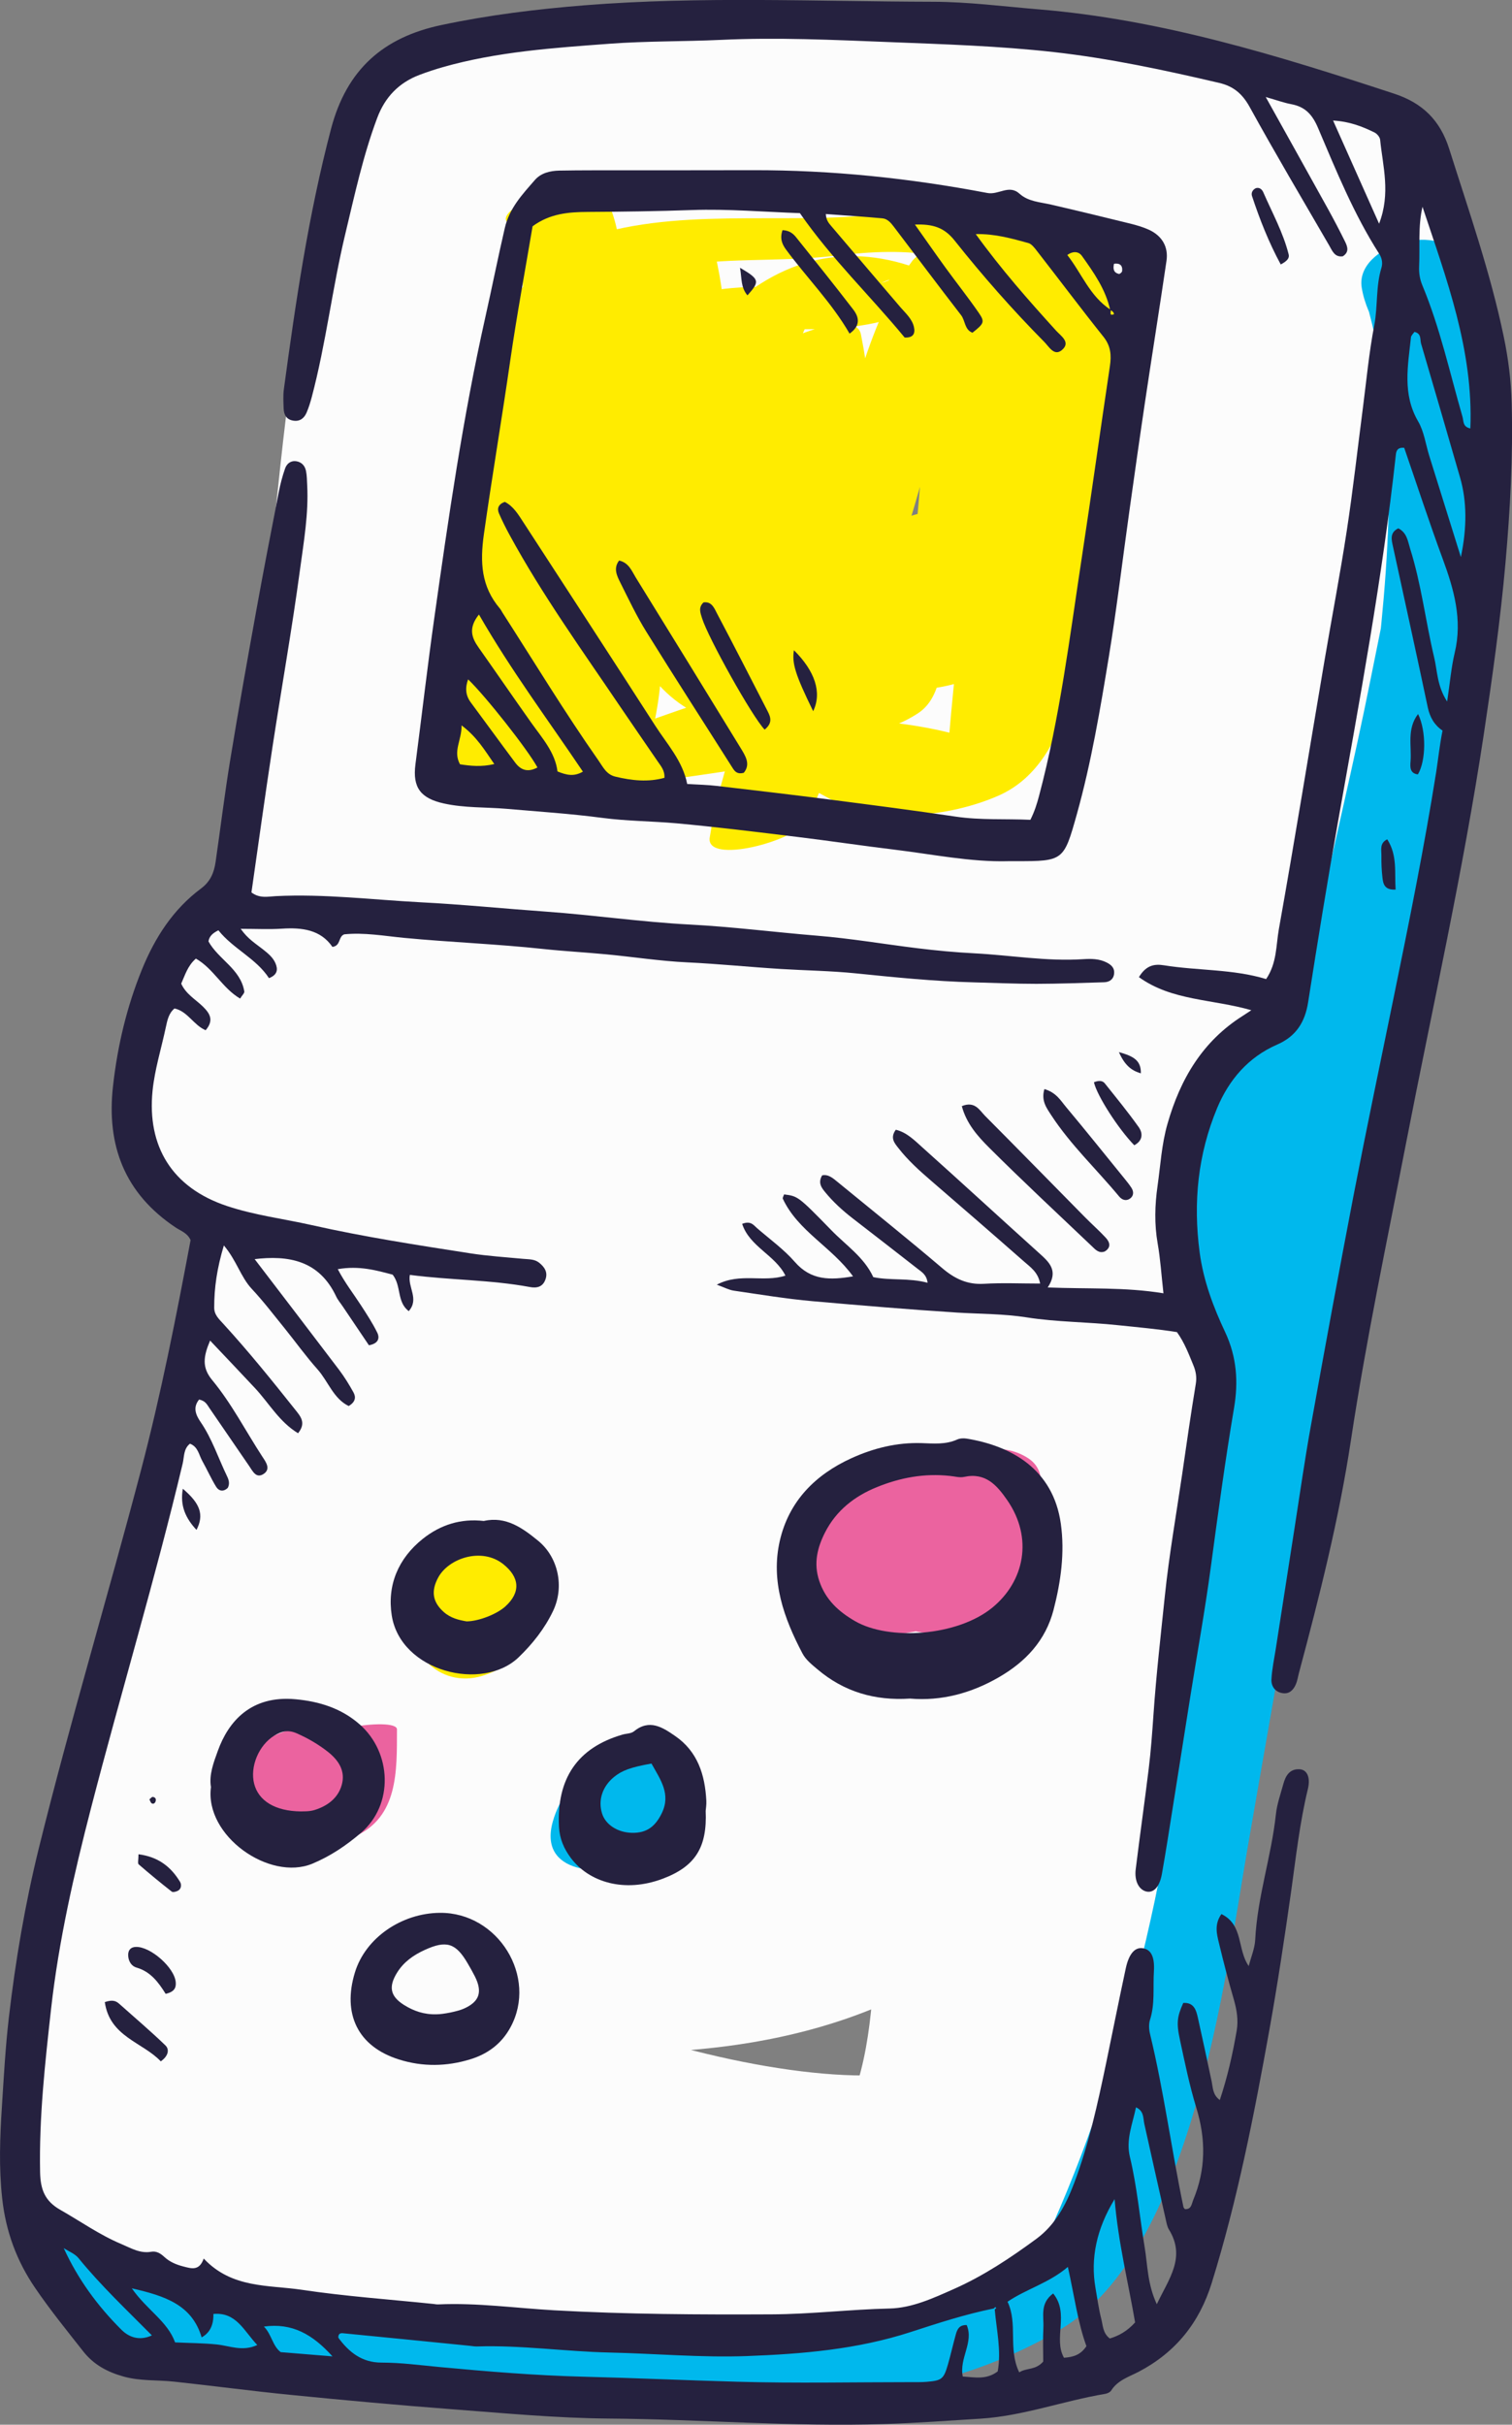 <svg xmlns="http://www.w3.org/2000/svg" width="673.73" height="1080" viewBox="0 0 673.73 1080"><rect x="0" y="0" width="673.73" height="1080" fill="#808080" stroke="none"/><g id="a"/><g id="b"><g id="c"><g id="d"><path d="M150.79 71.3c-38.18 111.96-20.43 260.82-71.83 359.66-24.2 46.53-18.38 68.77 4.77 112 33.28 62.15-71.32 305.65-74.38 376.78-5.93 137.79 85.45 87.73 184.66 110.54 83.58 19.21 189.23 19.57 264.2-25.02 41.51-24.68 71.17-237.44 74.13-281.75 9.4-140.8 62.17-279.07 90.05-417.2 16.78-83.13 82.26-210.22-18.4-263.6C539.22 8.36 379.85 4.14 309.34 15.89c-90.8 15.13-94.9 107.83-115.79 192.64-34.83 141.46-42.3 290.4-63.12 434.3-9.55 65.97-52.89 241.13 39.24 259.75 79.42 16.06 174.97 21.28 247.49-21.86 17.14-10.19 33.3-35.33 33.3-55.58.0-76.11 11.71-143.69 26.49-218.22 27.48-138.69 57.76-278.19 82.69-416.98 8.89-49.58 26.03-57.51-14-88.97-22.8-17.92-86.51-44.36-115-39.03-88.09 16.42-117.24 66.31-166.49 146.24-67.16 109.01-21.28 272.67-17.95 389.48 1.57 55.01-84.14 274.81-15.02 291.75 29.47 7.21 92.37-6.86 113.01-30.28 39.02-44.31 56.4-95.52 66.76-152.56 11.78-64.8 8.84-129.31 5.65-194.79-3.31-68.09 14.53-138.31 19.76-206.09 1.19-15.35-128.01-2.16-130.88 35.07-7.52 97.46-19.43 189.92-16.58 287.96 2.31 80.22-6.95 178.76-62.73 242.06 37.67-10.1 75.36-20.18 113.03-30.28-20.58-5.03 20.62-139.63 23.75-167.8 8.53-76.69 12.95-143.05 2.82-220.2-10.52-80.26-2.58-165.2 16.85-243.16 8.69-27.14 23.64-50.68 44.88-70.62-37.08 4.21-42.26 4.51-15.59.88 13.45-2.5 37.58 15.15 24.44 43.18-25.92 55.31-34.91 142.1-44.77 204.56-14.73 93.34-32.11 186.26-50.48 278.91-6.64 33.48-14.31 66.67-20.8 100.18-6.57 33.99 6.37 69.61-4.28 102.36-14.91 24.5-5.18 22.3 29.18-6.59-27.72.22-54.56-4.37-80.52-13.74-26.42-9.95-14.64-110.14-14.64-130.59.0-163.06 33.35-349.2 66.74-508.27 6.11-29.16 13.35-52.66 25.41-80.11 9.73-17.6 17.25-36.06 22.58-55.4-47.37 11.71-53.02 15.5-16.96 11.38 63.03-3.95 151.96-52.33 180.7 35.09 23.27 70.83-28.1 175.83-42.06 244.99-14.69 72.76-33.02 146.49-53.97 217.75-18.48 62.84-19.23 128.74-35.64 191.26-13.01 49.6 2.23 126.93-21.95 170.45 14.07-8.38 28.17-16.76 42.24-25.14-58.47 22.34-260.61-41.13-257.43-103.2 4.19-81.56 42.76-165.57 45.17-245.61 2.74-90.63 16.14-171.31 35.68-259.84 19.23-87.22 33.57-205.3 62.18-289.2 7.41-21.78-131.55-3.41-142.47 28.6l-9.45 20.68z" fill="#fcfcfc"/><path d="M234.75 694.52c-18.95-10.61-45.37-.59-50.88 20.98-4.85 18.92 11.49 37.01 31.12 30.92 19.78-6.15 29.44-24.28 28.21-44.27-1.7-27.48-42.5-17-53.35-2.69-16.56 21.88 24.88 26.47 36.17 11.56-3.95 1.37-7.88 2.74-11.82 4.1-4.92-.97-9.84-1.96-14.75-2.93-.99-1.96-.95-1.41.13 1.65-.24 1.74-.55 3.44-.97 5.14-.57 2.74-1.99 5.1-3.81 7.13 4.79-2.76 9.55-5.49 14.33-8.25-.55.18-1.1.35-1.63.51 7.92 1.57 15.86 3.11 23.77 4.65-2.56-2.36-3.02-3.46-3.88-6.99-.9-1.92-.93-2.58-.04-2.05 2.51-7.23-4.04-5.1-19.59 6.44-3.07-.97-6.13-1.94-9.18-2.93.77.44 1.52.86 2.29 1.3 9.62 5.38 22.45 3.29 31.19-2.98 6.66-4.76 12.24-15.92 2.69-21.28h0z" fill="#ffec00"/><path d="M163.58 770.42c-17.27-7.65-42.79.2-56.66 11.82-3.7 3.11-10.61 14.36-9.99 19.41.97 7.83 6.15 11.29 11.6 16.19 13.04 11.73 35.46 6.44 49.56.15 19.36-8.65 18.77-29 18.79-47.71.0-5.8-43.6.07-43.62 11.69.0 5.36-.09 10.68-.4 16.01-.16 2.67-1.01 16.34-3.71 17.75 6.93-2.4 13.87-4.81 20.82-7.21 10.23-2.25 7.15-.2 1.41-3.9-2.74-1.76-5.87-4.3-7.98-6.73-4.32-4.94-1.24-17.78 4.56-20.95-4.98 1.96-9.97 3.93-14.95 5.89-3.55.66-7.1 1.35-10.67 2.01 8.09 3.59 20.2-.33 27.96-3.04.99-.33 19.94-8.42 13.28-11.38h0z" fill="#eb639f"/><path d="M426.88 649.42c-29.13-11.65-56.66 9.7-64.31 37.32-2.82 10.19.04 21.11 4.9 30.04 6.2 11.4 23.45 11.87 34.45 10.76 13.19-1.32 28.52-7.01 39.57-14.45 11.62-7.85 14.62-19.23 17.95-31.96 2.49-9.46 9.44-24.53-1.21-31.56-11.97-7.92-27.48-3.26-39.77 1.28-11.25 4.17-23.14 9.33-32.33 17.07-10.41 8.8-11.45 22.5-10.47 35.18.9 11.76 14.4 17.71 23.73 21.13 12.72 4.68 26 4.41 38.69-.11 11.76-4.19 21.99-14.87 20.29-28.01-1.52-11.62-7.7-23.33-19.59-26.27-28.92-7.17-55.43 20.53-60.46 46.45-3.73 19.23 40.61 12.55 43.89-4.46.86-4.39 1.87-8.03 3.97-11.97.68-1.06 1.35-2.14 2.01-3.2 11.89-8.49-5.98 6.4-14.73.15-1.59-1.9-3.15-3.77-4.72-5.67 1.19 2.67 2.29 5.38 3.4 8.09.88 1.79 1.61 3.64 2.18 5.54.31 8.34 6.35 6.64 18.15-5.07-3.04.07-10.87-2.12-12.55-5.73-1.15-2.49-.66-5.65-.55-8.25.13-2.18.49-4.35 1.08-6.44-2.8 1.66-2.38 1.54 1.26-.35 3.46-1.63 7.01-3.29 10.59-4.65 10.43-3.95-2.96 1.83-8.25-1.68-1.59-1.89-3.16-3.77-4.72-5.67 1.74 6.81-2.96 15.57-4.68 22.12-.7 2.71-.75 6.68-2.67 8.95 4.94-3 5.4-3.46 1.43-1.39-1.96.95-4.13 2.05-6.18 2.74-3.88.9-4.19 1.08-.86.51 3.22 1.5 3.66 1.1 1.32-1.17-1.68-2.27-1.74-6.86-2.05-9.53-1.01-8.98 5.71-17 10.65-23.62-2.21 2.25-4.41 4.48-6.59 6.71-12.84.24-15.77 1.43-8.8 3.55 15.84 6.33 50.95-16.43 25.98-26.38h0z" fill="#eb639f"/><path d="M40.54 1039.35c122.98 10.7 315.74 68.26 432.44-2.08 58-34.96 72.85-155.67 82.84-213.65 22.21-128.83 46.92-257.08 56.84-386.19.57-7.34-55.56 10.08-59.2 17.71-15.55 32.51-36.28 105.51-17.27 138.8 5.93 10.39 46.82-6.11 43.62-11.69-19.92-34.87-6.68-95.65 10.81-132.22-14.42 3.26-23.07 3.72-37.49 6.99-13.41 174.24-11.58 371.02-84.36 534.52-47.53 106.73-354.82 26-444.61 8.11-8.73-1.74-7 37.65 14.46 39.53l1.92.18z" fill="#00b8ed"/><path d="M611.06 528.25c6.37-76.31 28.65-154.87 43.76-230.07 8.16-40.54 14.12-80.07 14.12-121.39.0-25.11-14.95-38.3-18.55-60.35-14.53 3.89-29.09 7.8-43.62 11.69 18.59 55.77 12.04 125.86 4.98 183.05-8.07 65.34-9.73 147.21-37.76 207.22-10.17 21.79 33.85 20.09 41.42 3.88 27.04-57.92 26.07-127.37 36.55-189.68 11.09-66.01 20-151.43-1.57-216.17-6.24-18.74-46.76-7.59-43.62 11.69 2.4 14.79 12.37 23.82 15.53 39.52 8.69 43.47-3.07 92.06-11.49 134.44-14.98 75.29-37.41 153.74-43.76 230.09-1.79 21.37 42.5 14.4 44.02-3.93h0z" fill="#00b8ed"/><path d="M291.24 781.82c-20.97-1.04-39.06 9.15-44.88 29.4-6.79 23.69 22.01 24.79 37.36 18.33 14.8-6.24 28.1-23.2 22.25-39.81-6.88-19.54-40.91-15.57-49.18 1.17-9.28 18.84 34.34 13.61 40.63.88.26-.55.55-1.12.84-1.68-3.9 2.82-7.81 5.65-11.71 8.49.4-.15.79-.29 1.19-.44-8.67.53-17.31 1.06-25.98 1.61.62.22 1.72 5.58 1.96 7.3-.4 1.39-.82 2.78-1.32 4.15-.66 2.01-4.19 4.74-.79 2.93 5.49-1.87 11.01-3.75 16.5-5.6 15.26-2.69 9.9 6.79 11.89-2.82 2.74-13.23 5.58 1.85-15.73.79 9.66.49 23.05-3.55 28.8-11.91 6-8.71-5.07-12.46-11.82-12.79h0z" fill="#00b8ed"/><path d="M225.64 98.47c17.38 31.3-.09 88-1.52 122.44-.97 23.2.18 46.42 2.21 69.53 1.61 18.47-7.74 32.96-7.74 50.82.79 1.63 2.1 2.58 3.95 2.85 36.7 12.85 84.43.85 121.44-3.37 40.03-4.56 67.36 25.78 103.73 9.79 27.88-12.27 18.48-70.65 23.16-96.46 5.89-32.48 14.29-63.01 23.11-94.75 3.57-12.86 8.43-30.45-1.92-41.6-25.17-27.15-66.3-26.08-100.27-22.28-43.56 4.89-92.02-3.77-133.65 11.55-38.47 14.15-42.68 71.98-50.22 105.28-5.4 23.8-2.03 51.13-2.03 75.35.0 18.81-9 41.82.0 59.29 1.43 2.81 4.92 3.29 7.76 3.4 12.57.5 23.18.94 35.14-3.31 45.63-16.21 78.41-14.74 120.73 8.68 21.22 11.77 53.62 8.26 75.36-1.27 35.09-15.4 36.26-69.2 44.33-103.17 7.39-31.04 24.57-112.16-3.86-135.11-7.72-6.23-39.19 1.2-42.06 11.27-16.19 56.66-15.99 118.7-39.52 173.62 14.45-3.19 28.92-6.37 43.36-9.56.77-58.27 16.74-127.89 2.82-184.91-3.06-12.6-38.86 3.56-43.36 9.56-20.56 27.39-29.51 74.1-39.13 106.7-14.65 49.68-43.14 99.35-51.21 150.21-1.96 12.37 38.75 1.43 43.1-7.44 29.29-59.78 37.23-151.84 24.26-216.68-2.47-12.36-39.1 3.46-43.36 9.56-21.24 30.33-33.57 87.32-40.94 124.22 14.45-3.19 28.92-6.37 43.36-9.56-25.54-45.02-11.18-115.51-25.41-165.15-3.04-10.61-40.76.89-43.36 9.56-10.43 34.8-10.57 72.12-17.03 107.87-6.33 35.09-13.54 76.32-10.06 111.63.97 9.8 40.98-.67 43.36-9.56 14.51-53.91-9.26-117.99 11.29-169.39-14.45 3.19-28.92 6.37-43.36 9.56 8.16 46.12 5.47 130.71 55.27 151.52 35.29 14.75 72.06-20.92 102.4-28.75-7.5.11-14.98.22-22.45.33 1.45.94 2.93 1.89 4.41 2.82 7.43 4.77 44.35-1.3 42.32-13.4-2.8-16.87-7.01-31.87-12.7-47.99-4.37-12.4-38.55 2.93-43.36 9.56-5.34 7.33-6.64 15.68-7.32 24.71-.93 16.79-2.71 33.49-5.38 50.1 3.75-3.58 7.52-7.17 11.27-10.75-7.15-6.4-14.36-12.72-21.64-18.98-40.4-35.07-25.32-106.79-25.32-154.86-10.39 5-20.78 10.01-31.16 15.03 35.49-3.95 75.14 6.92 108.14-11.55 1.41-.79 14-7.76 7.83-10.84-33.1-16.55-64.36-13.64-92.02 9.48-60.78 50.83 38.77 103.35 44.04 150.72 1.01 9.15 44.97.45 43.62-11.69-6.04-54.41-105.71-93.62-37.29-150.83-9.7 3.53-19.43 7.06-29.16 10.59 10.3.32 20.22 2.6 29.78 6.84 2.6-3.6 5.23-7.22 7.83-10.84 16.65-9.32 9.84-.28-15.62-.35-16.52-.07-32.05-1.72-48.46.1-7.37.82-31.16 4.2-31.16 15.03.0 40.68-1.15 81.38 2.65 121.92 2.2 23.63 43.69 61.27 66.01 62.57 16.48.95 34.36-1.18 48.46-10.45 20.89-13.72 3.79-63.82 18-83.38-14.45 3.19-28.92 6.37-43.36 9.56 5.67 16.12 9.88 31.12 12.7 47.99 14.12-4.47 28.23-8.93 42.32-13.4-12.81-8.21-30.06-3.51-43.07 2.85-18.77 12.03-39.75 14.94-62.9 8.74-4.61-10.05-8.38-20.39-11.29-31.05-10.56-33.13-13.72-68.92-19.76-103.04-1.92-10.9-40.19 1.61-43.36 9.56-20.93 52.29 3.37 114.86-11.29 169.39 14.45-3.19 28.92-6.37 43.36-9.56-3.35-34.15 4.65-73.61 9.53-107.38 5.01-34.77 7.01-74.48 17.03-107.87-14.45 3.19-28.92 6.37-43.36 9.56 14.23 49.65-.13 120.14 25.41 165.15 5.34 9.42 41.38.4 43.36-9.56 7.39-36.94 19.54-93.65 40.94-124.22-14.45 3.19-28.92 6.37-43.36 9.56 12.83 64.23 4.85 154.08-23.73 212.44 14.36-2.49 28.74-4.96 43.1-7.44 7.12-44.85 31.63-89.16 45.72-132.5 12.35-37.99 20.4-92.13 44.62-124.4-14.45 3.19-28.92 6.37-43.36 9.56 13.92 57.02-2.05 126.64-2.82 184.91-.13 9.64 39.9-1.49 43.36-9.56 23.56-54.95 23.29-116.83 39.52-173.62-14.03 3.76-28.05 7.51-42.06 11.27 27.92 22.55 3.97 118.26-1.83 142.6-3.33 14.06-11.09 28.3-12.53 42.72-2.78 27.69.42 34.98-29.31 18.54-24.28-13.44-49.69-26.16-77.5-24.39-17.27 1.1-77 32.2-76.47 11.81 1.32-51.36 2.21-102.48 11.6-153.09 12.31-66.22 61.6-49.29 114.8-55.61 29.11-3.46 64.93-3.86 81.23 25.6 8.47 15.31-15.2 66.56-19.5 82.57-1.99 7.39-14.78 122.99-12.48 121.98 11.07-1.42 22.14-2.85 33.19-4.27-21.68-13.3-44.75-16.67-69.81-19.15-18.86-1.86-40.91 3.88-59.75 5.7-5.96.57-75.14 15.41-56.97-10.06 12.64-17.69-1.54-85.36-1.26-106.95.49-35.14 19.26-90.52 1.52-122.44-6.29-11.3-47.55 4.62-43.62 11.69h0z" fill="#ffec00"/><g><path d="M113.31 560.62c12.62 16.52 25.28 33.02 37.83 49.58 2.36 3.15 4.45 6.53 6.35 9.97 1.1 1.99 1.08 4.19-2.12 6.09-6.77-3.27-9.11-10.94-13.87-16.32-5.25-5.89-9.86-12.33-14.82-18.48-4.74-5.84-9.33-11.87-14.47-17.36-4.96-5.29-6.77-12.66-12.46-19.36-3.07 10.21-4.32 18.86-4.3 27.72.0 3.24 2.21 5.14 4.12 7.26 11.16 12.2 21.53 25.03 31.81 37.96 2.4 3.04 5.27 5.98 1.43 10.7-8.36-5.07-12.92-13.37-19.12-20.03-6.33-6.77-12.72-13.48-20.07-21.24-3 7.06-3.73 11.97.9 17.56 8.71 10.52 14.95 22.76 22.41 34.19 1.48 2.25 3.86 5.4.6 7.61-3.4 2.27-4.92-1.19-6.53-3.53-5.87-8.6-11.76-17.18-17.67-25.76-.99-1.41-1.7-3.22-4.61-3.81-2.74 3.37-1.7 6.57.68 10.03 5.12 7.46 7.87 16.08 11.78 24.15.79 1.63 1.28 3.33.31 5.18-1.99 1.87-4.01 1.48-5.29-.68-2.23-3.68-3.99-7.63-6.09-11.38-1.5-2.69-1.85-6.27-5.47-7.63-2.91 2.29-2.54 5.89-3.22 8.76-12.26 51.52-27.57 102.25-40.85 153.5-7.63 29.49-14.4 59.18-17.8 89.41-2.69 24.17-5.4 48.44-4.9 72.92.18 7.57 2.09 12.75 9.02 16.67 9.02 5.12 17.53 11.18 27.17 15.22 4.28 1.79 8.32 4.32 13.32 3.44 2.27-.4 4.13.7 5.78 2.25 2.43 2.25 5.32 3.48 8.53 4.3 3.64.95 7.1 2.1 9.09-3.53 12.55 13.39 28.85 11.71 43.69 13.92 19.43 2.91 39.11 4.28 58.69 6.31.7.09 1.43.24 2.14.2 17.27-.79 34.41 1.65 51.59 2.62 32.29 1.81 64.58 1.96 96.89 1.81 17.56-.07 35.05-2.21 52.65-2.6 10.01-.24 19.47-4.63 28.65-8.71 13.17-5.84 25.14-13.81 36.72-22.32 8.43-6.22 13.1-15.06 16.74-24.57 6.64-17.47 10.57-35.66 14.38-53.88 2.91-14 5.69-28.03 8.71-42.02 1.41-6.55 4.08-9.46 7.5-8.98 3.64.51 5.47 3.59 5.03 10.45-.44 7.15.53 14.38-1.72 21.41-.62 1.92-.49 4.32.0 6.33 6.17 25.47 9.53 51.48 14.89 77.08.07.33.4.59.62.93 2.98.2 2.96-2.23 3.75-4.1 5.63-13.52 5.67-27.06 1.37-41.02-3.04-9.9-5.12-20.14-7.3-30.28-1.68-7.67-1.19-10.43 1.48-16.43 4.79-.29 5.78 3.24 6.55 6.77 2.12 9.44 4.12 18.9 6.13 28.34.57 2.76.4 5.78 3.6 8.14 3.44-10.32 5.76-20.6 7.54-30.99.79-4.61.02-9.26-1.3-13.83-2.4-8.27-4.59-16.61-6.59-24.97-.97-4.08-2.21-8.34 1.06-13.04 9.9 4.76 6.97 15.73 12.18 23.16 1.04-4.08 2.69-7.85 2.89-11.71.93-18.99 7.21-37.1 9.22-55.91.49-4.57 2.1-9.04 3.33-13.54 1.01-3.68 2.87-6.79 7.32-6.49 3.2.22 4.85 3.55 3.6 8.78-3.64 15.02-5.32 30.35-7.46 45.61-2.91 20.53-6 41.05-9.66 61.49-6.84 38.02-14.23 75.91-25.72 112.9-5.51 17.78-16.08 30.92-32.55 39.57-4.37 2.27-9.37 3.77-12.26 8.36-.49.77-1.74 1.35-2.74 1.5-18.61 3.11-36.5 9.84-55.47 11.03-14.31.9-28.65 1.94-42.97 2.4-40.96 1.32-81.85-2.16-122.78-2.45-23.27-.18-46.54-2.4-69.78-4.15-23.91-1.81-47.82-4.01-71.68-6.37-17.44-1.72-34.83-4.06-52.27-5.93-7.46-.79-14.98-.18-22.41-2.27-7.23-2.01-13.34-5.34-17.91-11.16-7.32-9.31-14.82-18.53-21.48-28.32-8.18-11.95-13.06-25.12-14.67-39.88-1.5-13.7-1.01-27.06-.13-40.72.84-13.23 1.57-26.53 3.09-39.65 2.96-25.56 7.28-50.97 13.48-76.03 13.96-56.31 30.68-111.87 45.43-167.97 8.91-33.9 15.66-68.26 22.08-102.43-1.39-3.2-4.32-4.08-6.64-5.62-22.67-15.11-30.92-36.41-27.92-63.03 2.01-17.93 6.11-35.22 12.9-51.92 5.8-14.23 13.89-26.8 26.33-36.06 4.19-3.11 5.8-7.12 6.48-11.84 2.2-15.22 4.06-30.5 6.55-45.65 3.64-22.23 7.61-44.42 11.62-66.56 3.18-17.6 6.59-35.14 10.01-52.67.68-3.51 1.61-6.99 2.78-10.35.75-2.09 2.43-3.59 5-3.22 2.41.37 3.82 2.03 4.3 4.23.44 2.09.44 4.28.55 6.42.66 12.62-1.5 25.08-3.18 37.45-3.57 26.55-8.29 52.98-12.33 79.46-3.29 21.55-6.27 43.14-9.33 64.49 3.7 2.8 7.46 1.81 10.87 1.65 21.59-1.08 43.01 1.61 64.49 2.74 18.57.95 37.12 2.82 55.71 4.15 21.41 1.52 42.72 4.65 64.16 5.76 18.99.99 37.8 3.4 56.71 4.96 14.95 1.21 29.8 3.75 44.68 5.58 8.53 1.06 17.16 1.85 25.65 2.29 16.1.84 32.11 3.66 48.32 2.6 3.53-.24 7.19-.22 10.54 1.5 2.07 1.06 3.57 2.49 3.26 5.01-.31 2.56-2.14 3.7-4.48 3.77-10.03.31-20.09.68-30.15.7-9.33.0-18.68-.42-28.01-.66-17.56-.46-35.02-2.23-52.49-4.01-11.03-1.12-22.16-1.26-33.26-1.94-13.94-.86-27.86-2.29-41.82-2.95-12.13-.57-24.2-2.47-36.3-3.6-9.28-.88-18.57-1.37-27.83-2.36-20.64-2.23-41.44-2.98-62.11-4.96-8.91-.86-17.71-2.47-26.58-1.57-2.74.99-1.45 5.1-5.27 5.6-5.31-7.7-13.54-8.69-22.47-8.12-5.67.37-11.38.07-18.4.07 3.13 4.5 6.71 6.62 9.86 9.11 2.29 1.81 4.56 3.64 5.67 6.33 1.02 2.49 1.04 4.98-2.93 6.53-5.76-8.84-16.01-13.08-22.54-21.31-2.49 1.22-4.06 2.58-4.43 4.94 4.46 8.07 14.31 12.26 15.97 22.28.13.75-.97 1.72-1.87 3.18-7.85-4.59-11.82-13.3-19.7-17.8-3.71 3.22-4.83 7.36-6.55 11.16 2.14 4.7 6.4 7.01 9.68 10.21 3.04 3 5.07 6.04 1.21 10.54-5.36-2.27-7.99-8.42-13.87-9.7-2.62 2.16-3.2 5.29-3.88 8.42-2.01 9.46-4.96 18.79-5.91 28.34-2.43 24.48 8.49 43.01 33.17 51.23 12.26 4.1 25.14 5.67 37.69 8.49 23.38 5.27 47.07 8.91 70.73 12.59 7.79 1.21 15.68 1.7 23.53 2.45 2.49.24 5.07.05 7.17 1.74 2.38 1.92 3.95 4.23 2.78 7.46-1.19 3.33-3.82 3.95-6.97 3.35-17.58-3.26-35.44-3.04-53.44-5.4-1.04 5.56 4.3 10.72-.51 16.15-5.42-4.19-3.15-11.12-7.15-16.25-7.06-1.87-14.89-4.13-24.46-2.45 3.18 6.09 7.04 11.01 10.41 16.21 2.52 3.9 5.1 7.83 7.15 12 1.26 2.51.53 4.94-3.68 5.69-3.73-5.54-7.67-11.38-11.62-17.23-.99-1.5-2.21-2.89-2.96-4.48-7.54-16.04-21.15-18.55-36.77-16.61l-.33-.84.57.57zm329.53 467.6c-12.59 2.54-24.86 6.53-36.99 10.48-23.87 7.76-48.28 9.79-72.98 10.72-20.44.75-40.87-1.12-61.27-1.57-19.74-.44-39.3-3.35-59.06-2.71-1.06.04-2.14-.18-3.22-.29-18.84-1.87-37.67-3.79-56.53-5.6-.9-.11-2.14.09-2.03 1.99 4.65 6.37 10.5 11.12 19.23 11.09 8.62.0 17.14 1.15 25.69 1.96 21.37 1.99 42.83 3.79 64.27 4.32 22.96.57 45.88 1.63 68.81 2.25 25.83.73 51.68.18 77.5.18 2.16.0 4.32.04 6.46-.13 6.92-.55 7.76-1.17 9.68-7.78 1.28-4.48 2.29-9.04 3.55-13.52.6-2.07 1.46-4.1 4.79-4.01 3.31 7.67-3.42 14.78-1.74 22.92 5.27.35 10.52 1.57 15.57-2.27 1.68-9.22-.53-18.37-1.32-27.59.22-.2.46-.42.68-.64-.18-.16-.33-.31-.46-.44-.22.2-.44.44-.64.66zm63.34-89.59c-1.52 7.39-4.57 14.4-2.71 22.08 3.18 13.23 4.35 26.77 6.57 40.16 1.34 8.01 1.19 16.39 5.42 25.45 5.38-11.36 13.06-20.86 5.4-33.26-.73-1.17-1.01-2.67-1.32-4.06-3.24-14.29-6.44-28.58-9.62-42.88-.6-2.69-.11-5.84-3.75-7.5zm-36.9 82.91c7.34 8.95-.05 19.98 4.81 28.63 4.08-.29 7.39-1.21 10.01-5.16-3.88-10.63-5.36-22.26-8.27-35.29-8.6 7.28-18.44 9.77-26.88 15.5 4.7 9.88.11 20.89 5.2 31.45 3.31-2.12 7.26-.84 10.7-4.81.0-4.48-.2-9.82.07-15.13.26-5.01-1.65-10.76 4.37-15.2zm27.37-42.01q-12 19.72-8.51 39.59c.82 4.57 1.41 9.2 2.56 13.68.77 2.93.64 6.4 3.82 8.8 4.04-1.24 7.7-3.22 11.27-7.17-3.02-17.64-7.52-35.49-9.13-54.89zm-437.91 39.74c6.82 9.73 15.86 14.62 19.28 24.06 6.51.31 12.6.31 18.62.93 5.71.6 11.38 3.29 18 .24-6-6.31-9.33-14.75-19.56-13.83q.2 7.43-5.23 10.43c-4.28-14.47-16.21-18.44-31.1-21.84zm8.95 20.95c-11.42-11.51-22.8-22.26-32.68-34.39-1.61-1.99-4.37-3.02-6.62-4.5 6.37 13.94 15.17 25.87 25.72 36.37 3.02 3 7.63 5.25 13.58 2.51zm49.91-3.93c3.44 3.46 3.84 8.65 7.48 11.38 7.43.62 14.49 1.19 23.07 1.89-8.93-9.88-18-15-30.55-13.28z" fill="#25213f"/><path d="M642.76 325.4c-3.59-2.41-5.6-5.87-6.55-10.28-5.03-23.86-10.3-47.68-15.48-71.53-.66-3.06-1.65-6.33 2.34-8.27 3.88 1.99 4.23 5.71 5.27 9.07 4.98 15.77 6.86 32.24 10.67 48.28 1.48 6.13 1.28 12.83 5.82 19.8 1.24-8.16 1.79-15.06 3.37-21.7 3.53-14.73-.33-28.25-5.36-41.88-6.06-16.43-11.51-33.1-17.14-49.43-3.18-.29-3.57 1.54-3.75 3.29-5.98 54.81-16.1 108.93-25.74 163.17-4.77 26.78-9.11 53.62-13.32 80.46-1.39 8.93-5.4 15.24-13.83 18.9-12.86 5.6-21.48 15.7-26.73 28.3-8.56 20.58-10.74 41.99-7.78 64.25 1.7 12.73 6.13 24.39 11.38 35.55 5.23 11.14 5.87 22.3 3.97 33.59-3.99 23.62-7.19 47.35-10.39 71.11-2.56 19.12-6.02 38.13-9.06 57.21-2.65 16.58-5.23 33.17-7.88 49.76-1.57 9.92-3.09 19.83-4.85 29.69-1.06 5.87-3.81 8.6-7.1 7.72-3.2-.88-5.2-4.72-4.56-9.86 1.83-14.91 3.95-29.77 5.78-44.68 1.01-8.16 1.59-16.43 2.16-24.57 1.21-17.51 3.22-34.96 5.03-52.38 1.87-18.13 5.05-36.11 7.7-54.15 1.96-13.48 3.86-26.93 6.09-40.34.53-3.04.04-5.71-1.06-8.36-2.05-4.94-3.9-9.99-7.32-14.78-8.58-1.39-17.45-2.16-26.33-3.09-13.52-1.46-27.17-1.35-40.67-3.48-10.23-1.61-20.71-1.5-31.05-2.14-21.48-1.37-42.92-3.18-64.36-5.07-11.78-1.04-23.45-3-35.14-4.7-2.07-.31-4.01-1.39-7.5-2.65 10.45-5.49 20.75-.84 30.59-4.04-4.59-9.2-15.99-12.88-19.28-23.05 3.9-1.54 5.14.64 6.66 1.94 5.69 4.92 11.93 9.42 16.83 15.04 7.23 8.29 15.77 8.14 25.91 6.4-9.48-13.12-24.52-20.12-31.27-34.54-.22-.46.35-1.3.55-1.96 6.07.79 6.2.68 21.09 15.99 6.46 6.66 14.51 11.91 18.66 20.86 7.74 1.61 15.73.24 24.19 2.51-.44-3.66-2.67-4.83-4.43-6.22-9.62-7.5-19.26-15-28.92-22.45-4.57-3.53-8.8-7.39-12.44-11.87-1.59-1.96-3.09-4.06-1.19-7.3 2.87-.6 4.94 1.37 7.08 3.11 15.55 12.75 31.25 25.3 46.56 38.33 5.54 4.68 11.12 7.3 18.48 6.86 8.12-.49 16.3-.11 25.01-.11-.95-5.16-4.41-7.34-7.21-9.84-13.76-12.09-27.59-24.08-41.46-36.04-5.18-4.46-10.26-9.04-14.45-14.42-1.7-2.18-3.9-4.52-1.19-8.21 4.9 1.15 8.42 4.81 11.98 7.99 17.4 15.57 34.58 31.38 51.92 47 4.43 3.99 8.73 7.78 3.79 15.26 17.98.73 34.36-.22 51.57 2.6-.93-8.29-1.37-15.31-2.58-22.19-1.5-8.62-1.28-17.07-.04-25.69 1.3-9.2 1.81-18.46 4.39-27.5 5.71-20.03 15.64-36.92 33.66-48.26.91-.57 1.79-1.17 3.73-2.45-17.47-5.03-35.42-4.15-50.09-14.73 3.35-5.58 7.21-5.89 11.2-5.27 15.17 2.43 30.72 1.63 45.48 6.13 4.85-7.15 4.39-15 5.67-22.21 7.1-39.77 13.56-79.67 20.32-119.52 3.29-19.39 7.01-38.71 9.97-58.14 2.76-18.02 4.76-36.15 7.12-54.23 1.61-12.44 2.76-24.92 5.12-37.21 1.61-8.49.62-17.23 3.2-25.56.59-1.99.26-4.19-1.02-6.18-11.25-17.56-19.08-36.83-27.19-55.91-2.51-5.98-5.69-9.55-11.95-10.72-3.4-.64-6.68-1.85-11.42-3.2 9.79 17.58 18.84 33.77 27.81 49.98 2.6 4.72 5.1 9.49 7.48 14.31 1.1 2.25 2.09 4.72-.95 6.66-3.66.53-4.7-2.49-6.09-4.88-11.89-20.49-23.97-40.87-35.4-61.62-3.24-5.87-7.21-9.26-13.61-10.74-24.39-5.71-48.81-10.94-73.8-13.74-24.28-2.71-48.59-3.46-72.96-4.43-25.12-.99-50.24-2.18-75.36-.99-16.52.77-33.08.49-49.52 1.72-24.94 1.85-50.02 3.53-74.31 10.43-3.44.99-6.84 2.12-10.19 3.37-9.26 3.48-15.48 9.84-19.01 19.23-6.31 16.81-10.06 34.32-14.23 51.7-5.76 24-8.58 48.61-14.89 72.47-.64 2.43-1.37 4.83-2.36 7.12-1.06 2.49-3 4.04-5.93 3.55-3-.46-4.17-2.58-4.28-5.34-.09-2.87-.29-5.78.09-8.6 5.27-38.99 10.98-77.83 21.02-116.01 6.99-26.51 23.29-40.8 49.27-46.27 21.06-4.45 42.28-7.06 63.74-8.78 51.68-4.1 103.38-1.68 155.05-1.57 15.66.02 31.43 2.07 47.13 3.37 54.79 4.5 106.68 20.56 158.45 37.54 12.68 4.15 20.56 11.82 24.62 24.66 8.76 27.66 18.35 55.07 24.28 83.55 2.05 9.79 3.29 19.67 3.55 29.77.64 23.73-.68 47.42-2.76 70.98-2.27 25.63-5.87 51.13-9.7 76.62-9.2 60.9-22.74 120.91-34.49 181.3-8.6 44.24-17.93 88.33-24.68 132.93-5.31 35.07-14 69.41-23.16 103.64-.46 1.72-.7 3.53-1.43 5.16-1.06 2.45-2.89 4.3-5.8 3.86-3.35-.48-5.16-3.04-5.03-6.06.22-4.61 1.23-9.18 1.94-13.76 2.8-18.02 5.58-36.02 8.4-54.01 2.38-15.2 4.54-30.44 7.28-45.57 6.15-34.14 12.42-68.26 18.97-102.31 5.71-29.51 11.89-58.91 17.91-88.35 6.82-33.28 13.56-66.59 18.9-100.15.93-6.02 1.54-12.06 2.84-18.55zm8.18-77.28q4.17-19.7-.31-35.29c-5.76-19.94-11.56-39.88-17.42-59.79-.53-1.83.26-4.5-2.96-5.21-.51.77-1.45 1.56-1.54 2.43-1.35 12.68-3.9 25.3 3.22 37.47 2.62 4.5 3.33 10.15 4.92 15.26 4.54 14.53 9.09 29.07 14.09 45.12zm-17.09-156.04c-2.05 8.84-1.1 17.76-1.5 26.6-.13 2.89.29 5.65 1.43 8.4 7.9 18.92 12.22 38.95 17.89 58.56.55 1.87.02 4.5 3.5 5.18 1.41-34.87-10.65-66.63-21.33-98.74zm-19.34 7.54c5.23-13.56 1.65-25.52.46-37.38-.11-1.19-1.41-2.71-2.56-3.26-5.34-2.6-10.83-4.83-18.4-5.29 7.01 15.73 13.43 30.15 20.49 45.94z" fill="#25213f"/><path d="M449.09 383.59c-16.72.42-33.63-3.11-50.68-5.16-14.54-1.76-29.05-3.95-43.58-5.71-17.78-2.16-35.53-4.37-53.33-6-11.03-.99-22.12-.97-33.15-2.43-14.2-1.87-28.52-2.8-42.79-4.04-9.26-.79-18.59-.33-27.81-2.38-10.23-2.27-13.98-6.99-12.64-17.38 2.82-21.62 5.31-43.27 8.36-64.89 6.35-44.93 12.81-89.85 22.76-134.19 2.98-13.26 5.62-26.56 8.69-39.79 2.09-9.02 7.9-15.09 13.45-21.48 2.67-3.06 6.68-4.06 10.78-4.15 5.03-.09 10.06-.13 15.09-.13 23.69-.02 47.4.02 71.11-.05 35.22-.09 70.09 3.57 104.61 10.15 5.03.97 9.62-3.93 14.31.31 3.9 3.53 9.13 3.73 14 4.85 11.85 2.73 23.67 5.6 35.49 8.51 2.76.7 5.56 1.5 8.16 2.69 5.87 2.69 8.78 7.63 7.85 13.9-3.06 20.82-6.4 41.64-9.51 62.46-2.43 16.28-4.72 32.55-7.01 48.85-3.04 21.59-5.6 43.27-9.13 64.78-3.88 23.64-7.85 47.29-14.31 70.42-5.78 20.62-5.93 20.89-26.93 20.84-1.08-.02-2.14.0-3.79.0zm45.79-245.61c.33.82-.84 2.82 1.34 2.03.49-.18-.42-1.65-1.52-1.85-2.01-9.24-7.32-16.76-12.66-24.24-1.17-1.63-3.53-2.45-6.46-.33 6.42 8.18 10.03 18.39 19.3 24.39zm-35.75 227.17c1.9-3.79 2.91-7.1 3.84-10.59 9.31-35 13.68-70.89 19.12-106.57 4.3-28.25 8.23-56.57 12.46-84.85.73-4.83.44-8.98-2.82-13.08-10.08-12.62-19.76-25.54-29.69-38.29-1.06-1.37-2.36-3.13-3.88-3.53-7.32-1.99-14.67-4.15-23.38-3.97 11.4 15.77 23.51 29.47 35.8 43.01 2.16 2.38 6.77 5.25 2.47 8.73-3.37 2.74-5.67-1.66-7.76-3.75-14.14-14.29-27.44-29.4-39.94-45.13-4.59-5.78-9.62-7.41-17.67-7.1 5.07 7.15 9.33 13.28 13.72 19.32 4.85 6.68 10.01 13.15 14.69 19.94 2.84 4.1 2.4 4.81-2.78 8.91-3.57-1.35-3.15-5.34-5.07-7.83-10.1-13.06-19.98-26.27-29.97-39.39-1.3-1.74-2.85-3.53-5.07-3.73-8.36-.77-16.76-1.28-25.23-1.92.15 2.89 1.43 4.17 2.58 5.54 10.23 12.02 20.45 24.04 30.72 36.04 2.36 2.71 5.16 5.14 5.98 8.78.68 3.02-.51 4.85-4.15 4.65-15.17-18.42-32.6-35.09-46.67-55.4-15.86-.55-31.98-1.94-48.06-1.39-15.42.55-30.86.75-46.27.84-8.76.04-17.05.7-24.79 6.4-3.31 19.63-7.04 39.63-9.95 59.77-3.71 25.8-8.09 51.52-11.74 77.33-1.79 12.62-1.21 23.33 7.1 33.13.46.53.77 1.19 1.15 1.81 14.16 22.01 27.75 44.44 42.79 65.88 2.03 2.87 3.46 6.22 7.52 7.21 7.34 1.76 14.58 2.54 21.88.53.2-3.31-1.59-5.23-2.98-7.28-5.43-7.98-10.98-15.92-16.41-23.95-17.07-25.27-34.94-50.02-49.56-76.86-1.72-3.15-3.33-6.37-4.76-9.64-.99-2.29-.26-4.15 2.58-5.18 3.88 1.96 6.06 5.71 8.4 9.29 19.54 30.08 39.15 60.12 58.56 90.29 5.36 8.34 12.31 15.81 14.31 26.07 4.79.31 9.09.37 13.32.88 16.7 1.94 33.39 3.9 50.07 6.04 18.79 2.43 37.58 4.85 56.31 7.63 11.07 1.63 22.08.9 33.24 1.41zm-245.72-91.44c-4.87 6.09-3.22 10.41-.09 14.8 7.83 11.09 15.5 22.28 23.36 33.35 4.9 6.9 10.7 13.28 11.73 21.75 3.99 1.61 7.26 2.43 11.32.09-15.62-23.18-32.07-45.19-46.32-69.98zm26.07 68.13c-4.23-7.87-23.29-32-30.9-39.24-1.34 3.71-1.19 7.04 1.17 10.24 6.62 8.91 13.14 17.93 19.8 26.82 2.34 3.13 5.38 4.63 9.93 2.18zm-19.23-1.52c-4.32-6.22-7.74-12.09-14.58-17.22.11 6.64-3.95 11.4-.7 17.33 4.74.73 9.53 1.24 15.28-.11zM496.38 117.49c-.46 2.14-.29 3.95 2.2 4.52.4.09 1.37-.75 1.43-1.24.29-2.6-1.04-3.66-3.64-3.29z" fill="#25213f"/><path d="M405.53 756.57c-15.79 1.04-29.53-3.06-41.31-13.06-2.43-2.05-5.16-4.23-6.62-6.99-8.29-15.7-14.25-32.29-10.12-50.26 4.04-17.56 15.77-29.42 31.94-36.77 9.84-4.48 20.2-7.04 31.16-6.71 5.34.18 10.76.73 15.9-1.59 1.23-.55 2.87-.64 4.23-.42 19.8 3.2 38.6 13.56 41.99 37.98 1.79 12.84.02 25.65-3.24 38.27-3.57 13.76-12.48 23.16-24.33 30.02-12.33 7.15-25.72 10.72-39.61 9.53zm17.67-99.18c-11.29-1.24-22.14.77-32.56 5.03-9.88 4.01-18 10.37-22.96 20.05-3.48 6.81-5.25 13.83-2.64 21.66 2.82 8.43 8.65 13.72 15.97 17.95 15.11 8.73 45.43 6.77 61.09-5.96 14.42-11.76 18.33-31.1 6.73-47.9-4.65-6.73-9.7-12.46-19.23-10.39-2.01.44-4.26-.26-6.4-.44z" fill="#25213f"/><path d="M94 796c-.93-5.49 1.17-10.94 3.11-16.28 4.68-12.9 14.67-24.72 34.65-22.85 10.41.97 20.25 3.95 28.47 11.16 14.38 12.59 15.29 35.84.57 48.39-6.59 5.62-13.48 10.28-21.59 13.68-19.17 7.96-48.12-12.44-45.21-34.1zm40.1 10.83c.99-.07 3.59.11 5.95-.6 5.71-1.74 10.48-5.18 12.2-11.09 1.81-6.29-1.35-11.09-6.2-14.91-4.23-3.31-8.8-5.96-13.76-8.16-3.93-1.74-6.88-.95-10.06.99-6.95 4.26-10.92 13.85-8.98 21.46 1.94 7.54 9.26 12.2 20.84 12.31z" fill="#25213f"/><path d="M215.61 677.45c9.84-2.21 17.23 3.15 24.17 8.82 9.06 7.41 11.76 20.6 6.66 31.28-3.73 7.83-9.15 14.67-15.31 20.6-16.14 15.53-52.6 6.44-56.57-18.59-2.12-13.47 2.89-25.43 13.85-34.16 7.88-6.26 16.94-9.13 27.19-7.94zm-7.67 44.73c5.47-.05 13.52-3.27 17.25-6.66 6.92-6.29 6.4-13.01-1.01-18.88-9.55-7.54-24.24-2.62-28.92 6-3.24 5.98-2.58 10.85 2.45 15.35 3.09 2.76 6.86 3.64 10.23 4.19z" fill="#25213f"/><path d="M196.02 852c25.96-.22 43.65 28.52 31.45 50.97-4.01 7.41-10.23 11.93-17.98 14.29-10.45 3.2-21.11 3.38-31.61.09-18.64-5.8-25.32-20.51-19.74-38.77 4.72-15.51 20.86-26.44 37.87-26.58zm-1.5 45.19c2.89.02 9.33-1.26 12.11-2.49 6.99-3.09 8.49-7.39 4.94-14.45-.97-1.92-2.03-3.77-3.11-5.62-5.31-9.2-9.53-10.54-19.23-6.09-4.94 2.25-9.29 5.29-12.24 10.01-3.95 6.31-3.16 10.56 2.98 14.45 4.28 2.69 8.95 4.37 14.56 4.19z" fill="#25213f"/><path d="M314.44 806.57c.73 16.45-4.76 24.86-19.25 30.28-16.87 6.31-32.69 1.61-40.87-9.33-3.06-4.12-4.96-8.51-5.23-13.78-1.12-21.57 8.25-35.29 28.23-41.11 1.7-.51 3.84-.42 5.1-1.43 6.95-5.69 12.79-1.85 18.44 2.05 10.03 6.92 13.28 17.31 13.87 28.85.09 1.79-.22 3.57-.29 4.48zm-24.15-21.06c-9.31 1.65-13.19 3.11-16.72 6-5.12 4.21-7.13 10.26-5.32 16.17 1.5 5.03 6.99 8.58 13.39 8.69 6.42.11 10.3-2.69 13.26-8.78 4.12-8.51-.6-14.89-4.61-22.08z" fill="#25213f"/><path d="M428.58 492.67c5.87-2.36 7.88 1.85 10.37 4.37 14.91 14.98 29.69 30.11 44.55 45.17 3 3.04 6.24 5.89 9.17 9.04 1.9 2.05 2.54 4.37-.4 6.17-2.64.99-4.19-.86-5.67-2.27-15.33-14.56-30.81-28.98-45.79-43.91-5.12-5.1-10.17-10.76-12.24-18.57z" fill="#25213f"/><path d="M465.36 485.09c5.36 1.54 7.32 5.23 9.77 8.12 8.76 10.45 17.25 21.09 25.85 31.65 1.12 1.39 2.27 2.78 3.22 4.28 1.08 1.72.95 3.6-.73 4.76-1.65 1.15-3.46.62-4.76-.93-10.06-12.13-21.64-23-30.3-36.26-2.03-3.15-4.59-6.4-3.04-11.62z" fill="#25213f"/><path d="M46.69 891.77c3.44-1.19 5-.53 6.42.73 6.88 6.15 13.96 12.13 20.6 18.55 1.85 1.79 1.35 4.7-2.07 7.1-8.09-8.56-22.72-10.89-24.94-26.38z" fill="#25213f"/><path d="M487.44 482.06c2.36-.97 3.9-.66 4.81.44 5.14 6.44 10.37 12.81 15.13 19.52 2.03 2.87 1.76 6.13-1.96 8.09-7.1-7.3-16.56-21.97-17.98-28.05z" fill="#25213f"/><path d="M73.81 888.08c-3.22-5.18-6.75-9.9-12.97-11.69-2.05-.57-3.42-2.49-3.68-4.81-.31-2.45.68-4.26 3.27-4.39 6.53-.35 17.42 9.26 17.88 15.77.18 2.25-.46 4.23-4.5 5.12z" fill="#25213f"/><path d="M570.68 117.79c-5.34-9.86-9.35-20.03-12.79-30.44-.46-1.37.16-2.8 1.72-3.55 1.65-.46 2.76.6 3.31 1.87 3.97 9.11 8.84 17.89 11.29 27.64.35 1.39-.24 2.78-3.53 4.48z" fill="#25213f"/><path d="M61.71 825.91c9 1.19 14.51 5.69 18.53 12.31.66 1.1.64 2.98-.82 3.86-.79.49-2.36.88-2.89.47-5.03-3.93-9.95-7.99-14.75-12.15-.51-.46-.07-2.01-.07-4.48z" fill="#25213f"/><path d="M631.82 344.92c-3.53-.37-3.51-3.2-3.31-5.54.62-7.01-1.79-14.62 3.37-21.35 3.73 7.59 3.55 20.8-.07 26.88z" fill="#25213f"/><path d="M618.14 373.84c4.61 7.23 3.2 14.71 3.73 22.39-5.01.29-5.56-2.6-5.87-5.36-.37-3.2-.51-6.44-.46-9.66.04-2.58-.91-5.69 2.6-7.37z" fill="#25213f"/><path d="M81.47 663.12c7.81 6.62 9.53 11.6 6.09 18.33-4.92-5.29-7.41-10.83-6.09-18.33z" fill="#25213f"/><path d="M508.35 478.07c-4.39-1.24-7.3-3.84-9.77-9.44 6.24 1.74 9.93 3.55 9.77 9.44z" fill="#25213f"/><path d="M66.58 801.45c.51-.37 1.04-1.15 1.5-1.08 1.12.13 1.68.95 1.19 2.14-.33.79-1.06 1.15-1.74.66-.46-.35-.64-1.12-.95-1.72z" fill="#25213f"/><path d="M275.86 249.67c4.35.97 5.62 4.63 7.43 7.56 15.62 25.25 31.16 50.53 46.67 75.85 2.18 3.57 4.63 7.28 1.46 11.14-2.85.75-3.95-.53-4.96-2.12-12.83-20.25-25.85-40.38-38.49-60.76-4.32-6.95-7.85-14.42-11.53-21.77-1.54-3.09-3.24-6.42-.57-9.9z" fill="#25213f"/><path d="M340.71 324.98c-5.67-5.91-25.19-40.96-27.9-49.65-.73-2.38-1.74-4.76.68-7.01 3.68-.53 4.81 2.65 6 4.92 7.67 14.49 15.11 29.11 22.63 43.69 1.39 2.69 2.07 5.25-1.41 8.05z" fill="#25213f"/><path d="M348.67 102.51c3.13.13 4.81 1.59 6.13 3.26 8.54 10.63 17.05 21.26 25.37 32.07 2.58 3.35 3.48 7.15-1.61 10.76-7.98-13.81-19.08-24.9-28.34-37.47-1.76-2.41-2.8-4.92-1.54-8.62z" fill="#25213f"/><path d="M362.34 316.78c-7.98-16.3-9.53-21.35-8.58-27.17 9.31 9.24 12.62 18.79 8.58 27.17z" fill="#25213f"/><path d="M329.75 119.27c8.76 5.16 8.91 6 3.31 12.29-3.02-3.57-2.47-7.39-3.31-12.29z" fill="#25213f"/></g></g></g></g></svg>